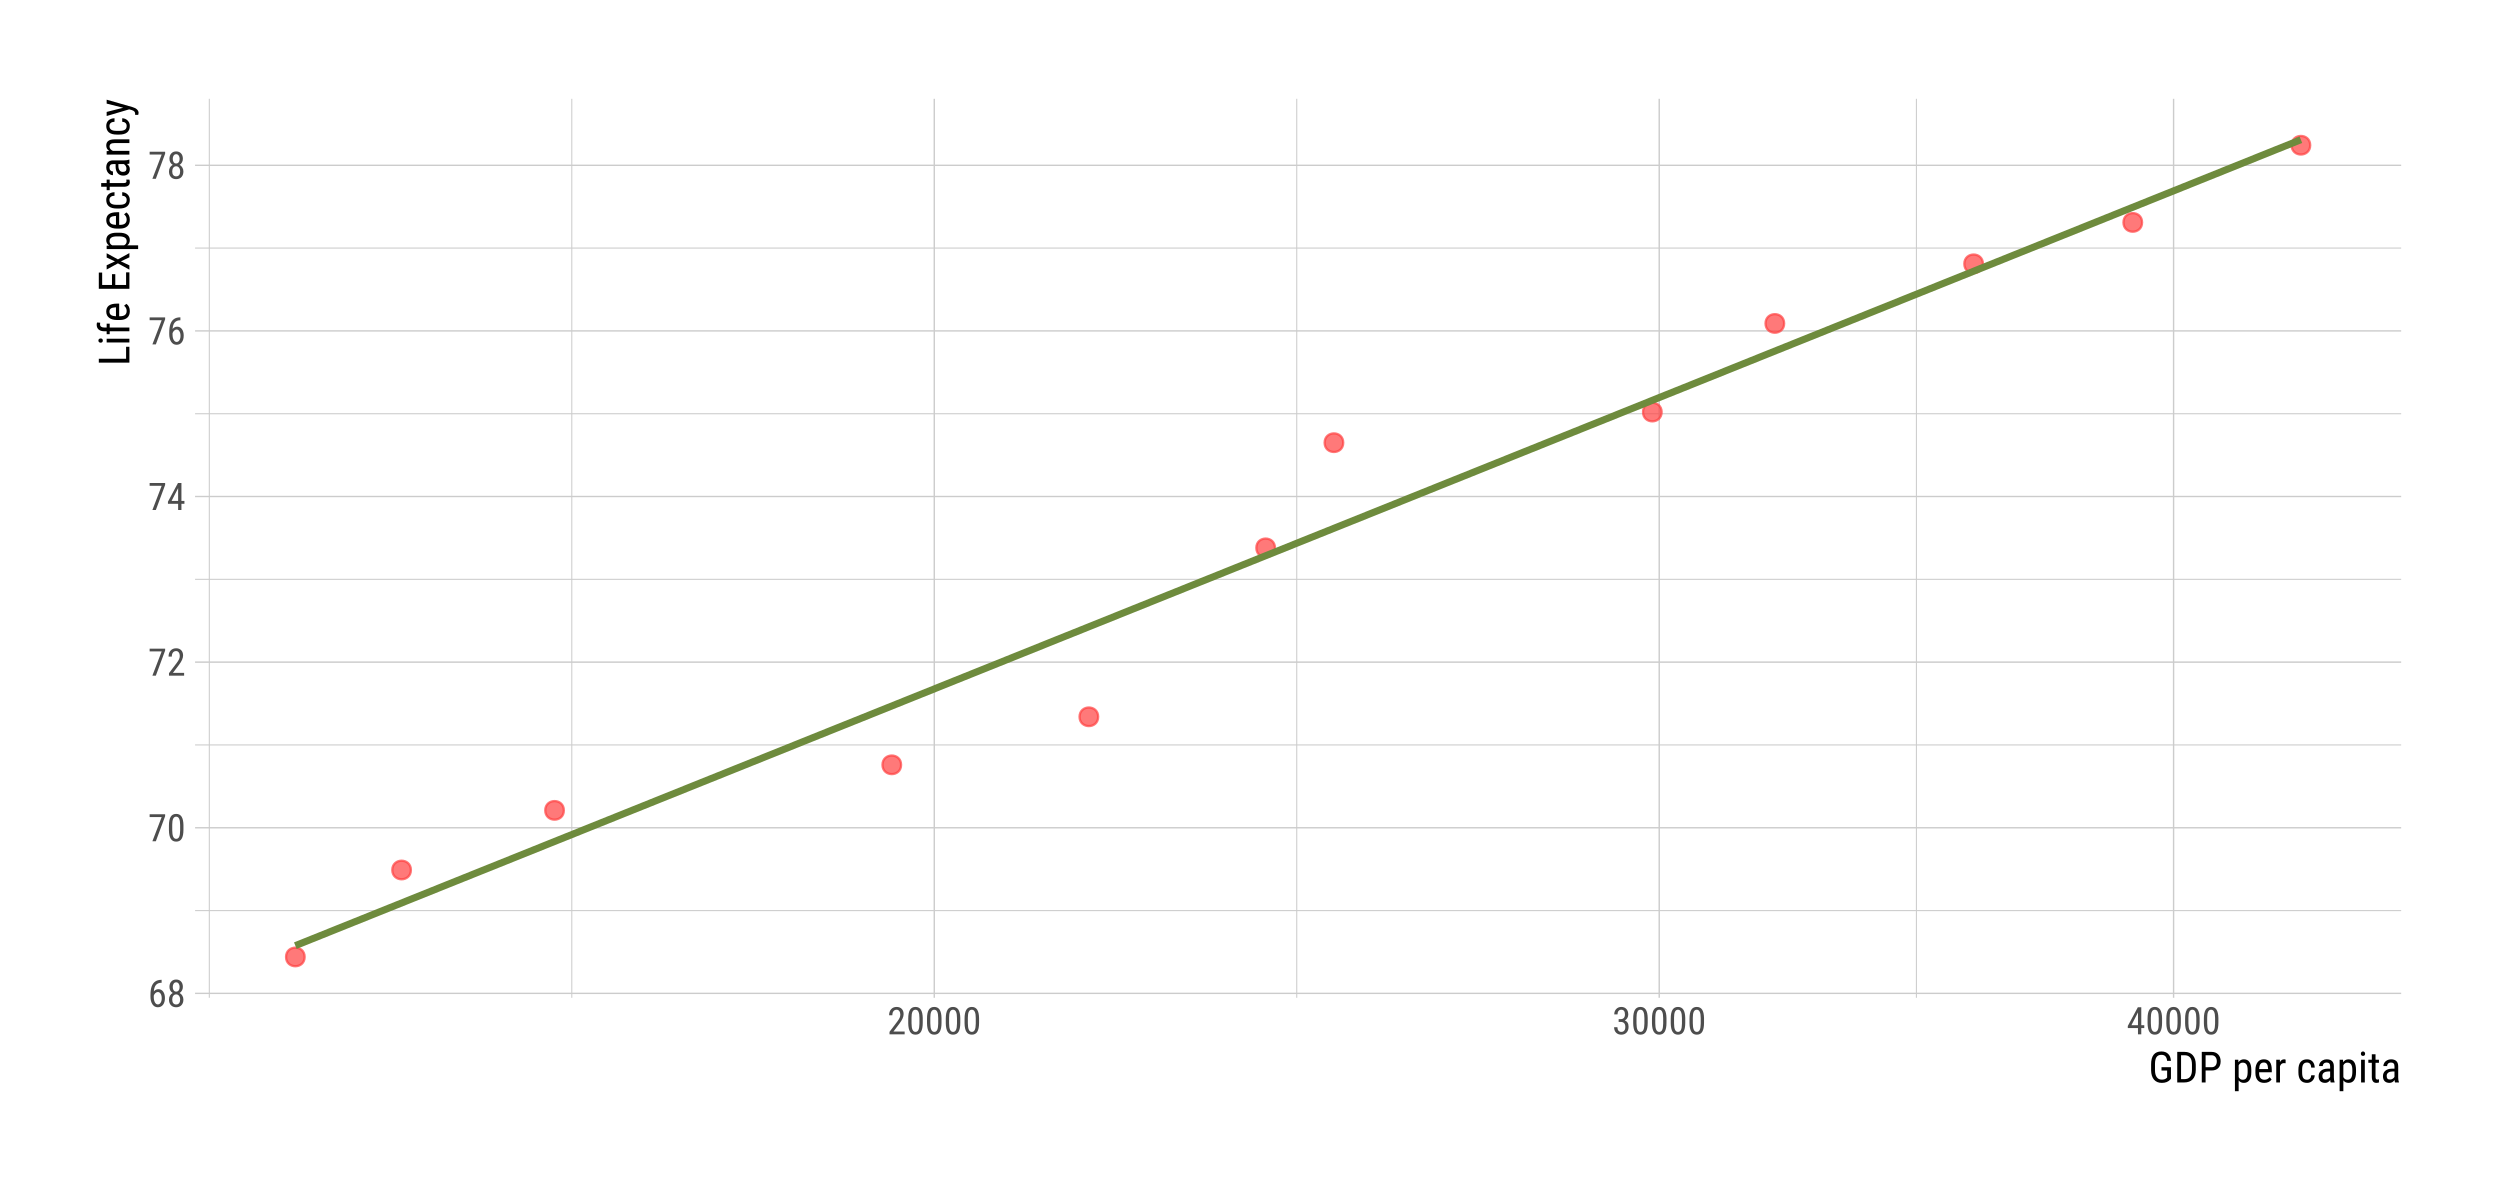 <?xml version="1.0" encoding="UTF-8"?>
<svg xmlns="http://www.w3.org/2000/svg" xmlns:xlink="http://www.w3.org/1999/xlink" width="756pt" height="360pt" viewBox="0 0 756 360" version="1.1">
<defs>
<g>
<symbol overflow="visible" id="glyph0-0">
<path style="stroke:none;" d="M 3.922 0 L 0.578 0 L 0.578 -8.172 L 3.922 -8.172 Z M 3.672 -0.484 L 3.672 -7.688 L 2.375 -4.094 Z M 0.844 -7.641 L 0.844 -0.531 L 2.109 -4.094 Z M 1.031 -0.297 L 3.453 -0.297 L 2.234 -3.703 Z M 2.234 -4.469 L 3.453 -7.875 L 1.031 -7.875 Z M 2.234 -4.469 "/>
</symbol>
<symbol overflow="visible" id="glyph0-1">
<path style="stroke:none;" d="M 4.109 -8.188 L 4.109 -7.297 L 3.953 -7.297 C 3.285 -7.285 2.766 -7.062 2.391 -6.625 C 2.023 -6.195 1.812 -5.547 1.75 -4.672 C 2.113 -5.129 2.578 -5.359 3.141 -5.359 C 3.742 -5.359 4.223 -5.109 4.578 -4.609 C 4.93 -4.117 5.109 -3.473 5.109 -2.672 C 5.109 -1.805 4.91 -1.125 4.516 -0.625 C 4.129 -0.133 3.609 0.109 2.953 0.109 C 2.285 0.109 1.75 -0.18 1.344 -0.766 C 0.938 -1.359 0.734 -2.141 0.734 -3.109 L 0.734 -3.516 C 0.734 -4.629 0.852 -5.52 1.094 -6.188 C 1.344 -6.852 1.703 -7.348 2.172 -7.672 C 2.648 -8.004 3.242 -8.176 3.953 -8.188 Z M 2.969 -4.5 C 2.707 -4.5 2.461 -4.395 2.234 -4.188 C 2.004 -3.977 1.836 -3.719 1.734 -3.406 L 1.734 -3 C 1.734 -2.332 1.848 -1.789 2.078 -1.375 C 2.316 -0.957 2.609 -0.75 2.953 -0.75 C 3.316 -0.75 3.602 -0.922 3.812 -1.266 C 4.031 -1.609 4.141 -2.055 4.141 -2.609 C 4.141 -3.172 4.031 -3.625 3.812 -3.969 C 3.602 -4.32 3.32 -4.5 2.969 -4.5 Z M 2.969 -4.5 "/>
</symbol>
<symbol overflow="visible" id="glyph0-2">
<path style="stroke:none;" d="M 4.859 -6.047 C 4.859 -5.641 4.766 -5.273 4.578 -4.953 C 4.398 -4.629 4.16 -4.379 3.859 -4.203 C 4.223 -4.016 4.504 -3.742 4.703 -3.391 C 4.91 -3.047 5.016 -2.648 5.016 -2.203 C 5.016 -1.504 4.816 -0.941 4.422 -0.516 C 4.023 -0.098 3.492 0.109 2.828 0.109 C 2.172 0.109 1.645 -0.098 1.25 -0.516 C 0.852 -0.941 0.656 -1.504 0.656 -2.203 C 0.656 -2.648 0.754 -3.051 0.953 -3.406 C 1.16 -3.758 1.441 -4.031 1.797 -4.219 C 1.484 -4.395 1.238 -4.641 1.062 -4.953 C 0.883 -5.273 0.797 -5.641 0.797 -6.047 C 0.797 -6.734 0.984 -7.273 1.359 -7.672 C 1.734 -8.078 2.223 -8.281 2.828 -8.281 C 3.441 -8.281 3.93 -8.082 4.297 -7.688 C 4.672 -7.289 4.859 -6.742 4.859 -6.047 Z M 4.031 -2.234 C 4.031 -2.703 3.914 -3.078 3.688 -3.359 C 3.469 -3.641 3.18 -3.781 2.828 -3.781 C 2.461 -3.781 2.172 -3.633 1.953 -3.344 C 1.742 -3.062 1.641 -2.691 1.641 -2.234 C 1.641 -1.754 1.742 -1.383 1.953 -1.125 C 2.16 -0.863 2.453 -0.734 2.828 -0.734 C 3.211 -0.734 3.508 -0.863 3.719 -1.125 C 3.926 -1.383 4.031 -1.754 4.031 -2.234 Z M 3.875 -6.031 C 3.875 -6.445 3.773 -6.785 3.578 -7.047 C 3.391 -7.305 3.141 -7.438 2.828 -7.438 C 2.516 -7.438 2.266 -7.305 2.078 -7.047 C 1.891 -6.785 1.797 -6.445 1.797 -6.031 C 1.797 -5.602 1.891 -5.258 2.078 -5 C 2.273 -4.75 2.523 -4.625 2.828 -4.625 C 3.148 -4.625 3.406 -4.75 3.594 -5 C 3.781 -5.258 3.875 -5.602 3.875 -6.031 Z M 3.875 -6.031 "/>
</symbol>
<symbol overflow="visible" id="glyph0-3">
<path style="stroke:none;" d="M 5.172 -7.594 L 2.359 0 L 1.312 0 L 4.125 -7.328 L 0.484 -7.328 L 0.484 -8.172 L 5.172 -8.172 Z M 5.172 -7.594 "/>
</symbol>
<symbol overflow="visible" id="glyph0-4">
<path style="stroke:none;" d="M 5.031 -3.484 C 5.031 -2.273 4.852 -1.375 4.5 -0.781 C 4.145 -0.188 3.594 0.109 2.844 0.109 C 2.113 0.109 1.566 -0.176 1.203 -0.75 C 0.848 -1.32 0.66 -2.18 0.641 -3.328 L 0.641 -4.734 C 0.641 -5.93 0.816 -6.82 1.172 -7.406 C 1.523 -7.988 2.078 -8.281 2.828 -8.281 C 3.566 -8.281 4.113 -8 4.469 -7.438 C 4.82 -6.883 5.008 -6.047 5.031 -4.922 Z M 4.031 -4.906 C 4.031 -5.77 3.93 -6.406 3.734 -6.812 C 3.547 -7.227 3.242 -7.438 2.828 -7.438 C 2.422 -7.438 2.117 -7.234 1.922 -6.828 C 1.734 -6.43 1.641 -5.828 1.641 -5.016 L 1.641 -3.328 C 1.641 -2.461 1.738 -1.812 1.938 -1.375 C 2.133 -0.945 2.438 -0.734 2.844 -0.734 C 3.25 -0.734 3.547 -0.938 3.734 -1.344 C 3.922 -1.75 4.02 -2.375 4.031 -3.219 Z M 4.031 -4.906 "/>
</symbol>
<symbol overflow="visible" id="glyph0-5">
<path style="stroke:none;" d="M 5.234 0 L 0.656 0 L 0.656 -0.75 L 2.984 -3.828 C 3.336 -4.305 3.582 -4.695 3.719 -5 C 3.852 -5.312 3.922 -5.633 3.922 -5.969 C 3.922 -6.406 3.816 -6.758 3.609 -7.031 C 3.41 -7.301 3.148 -7.438 2.828 -7.438 C 2.41 -7.438 2.086 -7.289 1.859 -7 C 1.629 -6.719 1.516 -6.305 1.516 -5.766 L 0.531 -5.766 C 0.531 -6.516 0.734 -7.117 1.141 -7.578 C 1.555 -8.047 2.117 -8.281 2.828 -8.281 C 3.473 -8.281 3.984 -8.082 4.359 -7.688 C 4.734 -7.289 4.922 -6.758 4.922 -6.094 C 4.922 -5.289 4.5 -4.336 3.656 -3.234 L 1.844 -0.844 L 5.234 -0.844 Z M 5.234 0 "/>
</symbol>
<symbol overflow="visible" id="glyph0-6">
<path style="stroke:none;" d="M 4.422 -2.75 L 5.328 -2.75 L 5.328 -1.891 L 4.422 -1.891 L 4.422 0 L 3.422 0 L 3.422 -1.891 L 0.344 -1.891 L 0.344 -2.516 L 3.375 -8.172 L 4.422 -8.172 Z M 1.438 -2.75 L 3.422 -2.75 L 3.422 -6.625 Z M 1.438 -2.75 "/>
</symbol>
<symbol overflow="visible" id="glyph0-7">
<path style="stroke:none;" d="M 1.922 -4.594 L 2.562 -4.594 C 2.969 -4.594 3.281 -4.719 3.5 -4.969 C 3.719 -5.219 3.828 -5.562 3.828 -6 C 3.828 -6.957 3.457 -7.438 2.719 -7.438 C 2.363 -7.438 2.082 -7.305 1.875 -7.047 C 1.676 -6.785 1.578 -6.445 1.578 -6.031 L 0.594 -6.031 C 0.594 -6.688 0.789 -7.223 1.188 -7.641 C 1.594 -8.066 2.102 -8.281 2.719 -8.281 C 3.363 -8.281 3.875 -8.078 4.25 -7.672 C 4.633 -7.273 4.828 -6.707 4.828 -5.969 C 4.828 -5.594 4.727 -5.238 4.531 -4.906 C 4.332 -4.582 4.078 -4.344 3.766 -4.188 C 4.535 -3.906 4.922 -3.27 4.922 -2.281 C 4.922 -1.551 4.719 -0.969 4.312 -0.531 C 3.906 -0.102 3.375 0.109 2.719 0.109 C 2.07 0.109 1.547 -0.094 1.141 -0.5 C 0.742 -0.914 0.547 -1.469 0.547 -2.156 L 1.547 -2.156 C 1.547 -1.719 1.648 -1.367 1.859 -1.109 C 2.066 -0.859 2.352 -0.734 2.719 -0.734 C 3.094 -0.734 3.391 -0.859 3.609 -1.109 C 3.828 -1.359 3.938 -1.738 3.938 -2.25 C 3.938 -3.25 3.461 -3.75 2.516 -3.75 L 1.922 -3.75 Z M 1.922 -4.594 "/>
</symbol>
<symbol overflow="visible" id="glyph1-0">
<path style="stroke:none;" d="M 4.438 0 L 0.656 0 L 0.656 -9.25 L 4.438 -9.25 Z M 4.141 -0.547 L 4.141 -8.703 L 2.688 -4.625 Z M 0.953 -8.641 L 0.953 -0.594 L 2.375 -4.625 Z M 1.156 -0.344 L 3.906 -0.344 L 2.531 -4.188 Z M 2.531 -5.047 L 3.906 -8.906 L 1.156 -8.906 Z M 2.531 -5.047 "/>
</symbol>
<symbol overflow="visible" id="glyph1-1">
<path style="stroke:none;" d="M 6.781 -1.156 L 6.578 -0.891 C 5.992 -0.211 5.141 0.125 4.016 0.125 C 3.016 0.125 2.227 -0.203 1.656 -0.859 C 1.094 -1.523 0.801 -2.461 0.781 -3.672 L 0.781 -5.484 C 0.781 -6.785 1.039 -7.758 1.562 -8.406 C 2.082 -9.051 2.859 -9.375 3.891 -9.375 C 4.773 -9.375 5.461 -9.125 5.953 -8.625 C 6.453 -8.133 6.727 -7.438 6.781 -6.531 L 5.625 -6.531 C 5.57 -7.102 5.41 -7.551 5.141 -7.875 C 4.867 -8.195 4.453 -8.359 3.891 -8.359 C 3.234 -8.359 2.75 -8.141 2.438 -7.703 C 2.125 -7.273 1.961 -6.586 1.953 -5.641 L 1.953 -3.75 C 1.953 -2.82 2.129 -2.109 2.484 -1.609 C 2.836 -1.109 3.348 -0.859 4.016 -0.859 C 4.641 -0.859 5.117 -1.016 5.453 -1.328 L 5.625 -1.484 L 5.625 -3.609 L 3.922 -3.609 L 3.922 -4.609 L 6.781 -4.609 Z M 6.781 -1.156 "/>
</symbol>
<symbol overflow="visible" id="glyph1-2">
<path style="stroke:none;" d="M 1 0 L 1 -9.25 L 3.203 -9.25 C 4.273 -9.25 5.109 -8.91 5.703 -8.234 C 6.305 -7.555 6.609 -6.609 6.609 -5.391 L 6.609 -3.828 C 6.609 -2.609 6.305 -1.664 5.703 -1 C 5.098 -0.332 4.219 0 3.062 0 Z M 2.156 -8.234 L 2.156 -1 L 3.094 -1 C 3.906 -1 4.5 -1.234 4.875 -1.703 C 5.258 -2.172 5.453 -2.863 5.453 -3.781 L 5.453 -5.422 C 5.453 -6.391 5.266 -7.098 4.891 -7.547 C 4.516 -8.004 3.953 -8.234 3.203 -8.234 Z M 2.156 -8.234 "/>
</symbol>
<symbol overflow="visible" id="glyph1-3">
<path style="stroke:none;" d="M 2.156 -3.625 L 2.156 0 L 1 0 L 1 -9.25 L 3.938 -9.25 C 4.801 -9.25 5.477 -8.988 5.969 -8.469 C 6.457 -7.957 6.703 -7.273 6.703 -6.422 C 6.703 -5.523 6.469 -4.836 6 -4.359 C 5.531 -3.879 4.875 -3.633 4.031 -3.625 Z M 2.156 -4.609 L 3.938 -4.609 C 4.457 -4.609 4.852 -4.766 5.125 -5.078 C 5.406 -5.391 5.547 -5.832 5.547 -6.406 C 5.547 -6.957 5.398 -7.398 5.109 -7.734 C 4.828 -8.066 4.441 -8.234 3.953 -8.234 L 2.156 -8.234 Z M 2.156 -4.609 "/>
</symbol>
<symbol overflow="visible" id="glyph1-4">
<path style="stroke:none;" d=""/>
</symbol>
<symbol overflow="visible" id="glyph1-5">
<path style="stroke:none;" d="M 5.797 -3.109 C 5.797 -2.016 5.598 -1.203 5.203 -0.672 C 4.816 -0.141 4.27 0.125 3.562 0.125 C 2.863 0.125 2.332 -0.133 1.969 -0.656 L 1.969 2.641 L 0.844 2.641 L 0.844 -6.875 L 1.859 -6.875 L 1.922 -6.109 C 2.297 -6.703 2.832 -7 3.531 -7 C 4.289 -7 4.852 -6.734 5.219 -6.203 C 5.594 -5.68 5.785 -4.898 5.797 -3.859 Z M 4.688 -3.75 C 4.688 -4.52 4.566 -5.086 4.328 -5.453 C 4.086 -5.816 3.707 -6 3.188 -6 C 2.645 -6 2.238 -5.727 1.969 -5.188 L 1.969 -1.625 C 2.238 -1.094 2.648 -0.828 3.203 -0.828 C 3.711 -0.828 4.082 -1.008 4.312 -1.375 C 4.551 -1.75 4.676 -2.312 4.688 -3.062 Z M 4.688 -3.75 "/>
</symbol>
<symbol overflow="visible" id="glyph1-6">
<path style="stroke:none;" d="M 3.297 0.125 C 2.441 0.125 1.785 -0.129 1.328 -0.641 C 0.867 -1.148 0.633 -1.895 0.625 -2.875 L 0.625 -3.719 C 0.625 -4.738 0.848 -5.539 1.297 -6.125 C 1.742 -6.707 2.367 -7 3.172 -7 C 3.973 -7 4.57 -6.738 4.969 -6.219 C 5.363 -5.707 5.566 -4.91 5.578 -3.828 L 5.578 -3.094 L 1.75 -3.094 L 1.75 -2.938 C 1.75 -2.195 1.883 -1.66 2.156 -1.328 C 2.438 -0.992 2.836 -0.828 3.359 -0.828 C 3.691 -0.828 3.984 -0.891 4.234 -1.016 C 4.484 -1.141 4.719 -1.336 4.938 -1.609 L 5.516 -0.906 C 5.035 -0.219 4.297 0.125 3.297 0.125 Z M 3.172 -6.031 C 2.703 -6.031 2.352 -5.867 2.125 -5.547 C 1.906 -5.234 1.781 -4.738 1.75 -4.062 L 4.453 -4.062 L 4.453 -4.219 C 4.422 -4.863 4.301 -5.328 4.094 -5.609 C 3.895 -5.891 3.586 -6.031 3.172 -6.031 Z M 3.172 -6.031 "/>
</symbol>
<symbol overflow="visible" id="glyph1-7">
<path style="stroke:none;" d="M 3.672 -5.812 C 3.516 -5.844 3.348 -5.859 3.172 -5.859 C 2.586 -5.859 2.188 -5.539 1.969 -4.906 L 1.969 0 L 0.844 0 L 0.844 -6.875 L 1.938 -6.875 L 1.953 -6.172 C 2.254 -6.723 2.676 -7 3.219 -7 C 3.395 -7 3.547 -6.969 3.672 -6.906 Z M 3.672 -5.812 "/>
</symbol>
<symbol overflow="visible" id="glyph1-8">
<path style="stroke:none;" d="M 3.219 -0.828 C 3.594 -0.828 3.891 -0.941 4.109 -1.172 C 4.336 -1.41 4.461 -1.742 4.484 -2.172 L 5.547 -2.172 C 5.523 -1.504 5.289 -0.953 4.844 -0.516 C 4.406 -0.086 3.863 0.125 3.219 0.125 C 2.375 0.125 1.727 -0.141 1.281 -0.672 C 0.832 -1.211 0.609 -2.008 0.609 -3.062 L 0.609 -3.828 C 0.609 -4.859 0.828 -5.645 1.266 -6.188 C 1.711 -6.727 2.363 -7 3.219 -7 C 3.914 -7 4.473 -6.773 4.891 -6.328 C 5.305 -5.879 5.523 -5.27 5.547 -4.5 L 4.484 -4.5 C 4.461 -5.008 4.344 -5.391 4.125 -5.641 C 3.906 -5.898 3.602 -6.031 3.219 -6.031 C 2.719 -6.031 2.348 -5.863 2.109 -5.531 C 1.867 -5.207 1.742 -4.672 1.734 -3.922 L 1.734 -3.047 C 1.734 -2.234 1.852 -1.66 2.094 -1.328 C 2.332 -0.992 2.707 -0.828 3.219 -0.828 Z M 3.219 -0.828 "/>
</symbol>
<symbol overflow="visible" id="glyph1-9">
<path style="stroke:none;" d="M 4.375 0 C 4.301 -0.145 4.254 -0.395 4.234 -0.75 C 3.828 -0.164 3.316 0.125 2.703 0.125 C 2.078 0.125 1.586 -0.047 1.234 -0.391 C 0.891 -0.742 0.719 -1.238 0.719 -1.875 C 0.719 -2.57 0.953 -3.125 1.422 -3.531 C 1.898 -3.945 2.555 -4.16 3.391 -4.172 L 4.203 -4.172 L 4.203 -4.891 C 4.203 -5.305 4.109 -5.598 3.922 -5.766 C 3.742 -5.941 3.473 -6.031 3.109 -6.031 C 2.766 -6.031 2.488 -5.926 2.281 -5.719 C 2.07 -5.52 1.969 -5.27 1.969 -4.969 L 0.844 -4.969 C 0.844 -5.312 0.941 -5.645 1.141 -5.969 C 1.348 -6.289 1.629 -6.539 1.984 -6.719 C 2.336 -6.906 2.727 -7 3.156 -7 C 3.863 -7 4.398 -6.82 4.766 -6.469 C 5.129 -6.125 5.316 -5.613 5.328 -4.938 L 5.328 -1.484 C 5.328 -0.953 5.398 -0.492 5.547 -0.109 L 5.547 0 Z M 2.875 -0.891 C 3.145 -0.891 3.406 -0.969 3.656 -1.125 C 3.906 -1.281 4.086 -1.469 4.203 -1.688 L 4.203 -3.328 L 3.578 -3.328 C 3.047 -3.316 2.625 -3.195 2.312 -2.969 C 2 -2.738 1.844 -2.414 1.844 -2 C 1.844 -1.613 1.922 -1.332 2.078 -1.156 C 2.234 -0.977 2.5 -0.891 2.875 -0.891 Z M 2.875 -0.891 "/>
</symbol>
<symbol overflow="visible" id="glyph1-10">
<path style="stroke:none;" d="M 2.047 0 L 0.922 0 L 0.922 -6.875 L 2.047 -6.875 Z M 2.141 -8.688 C 2.141 -8.5 2.086 -8.344 1.984 -8.219 C 1.879 -8.094 1.719 -8.031 1.5 -8.031 C 1.289 -8.031 1.129 -8.094 1.016 -8.219 C 0.91 -8.344 0.859 -8.5 0.859 -8.688 C 0.859 -8.875 0.91 -9.035 1.016 -9.172 C 1.129 -9.305 1.289 -9.375 1.5 -9.375 C 1.707 -9.375 1.863 -9.305 1.969 -9.172 C 2.082 -9.035 2.141 -8.875 2.141 -8.688 Z M 2.141 -8.688 "/>
</symbol>
<symbol overflow="visible" id="glyph1-11">
<path style="stroke:none;" d="M 2.312 -8.531 L 2.312 -6.875 L 3.344 -6.875 L 3.344 -5.953 L 2.312 -5.953 L 2.312 -1.703 C 2.312 -1.43 2.352 -1.223 2.438 -1.078 C 2.531 -0.941 2.688 -0.875 2.906 -0.875 C 3.051 -0.875 3.203 -0.898 3.359 -0.953 L 3.344 0 C 3.082 0.082 2.82 0.125 2.562 0.125 C 2.113 0.125 1.77 -0.031 1.531 -0.344 C 1.301 -0.664 1.188 -1.113 1.188 -1.688 L 1.188 -5.953 L 0.141 -5.953 L 0.141 -6.875 L 1.188 -6.875 L 1.188 -8.531 Z M 2.312 -8.531 "/>
</symbol>
<symbol overflow="visible" id="glyph2-0">
<path style="stroke:none;" d="M 0 -4.438 L 0 -0.656 L -9.25 -0.656 L -9.25 -4.438 Z M -0.547 -4.141 L -8.703 -4.141 L -4.625 -2.688 Z M -8.641 -0.953 L -0.594 -0.953 L -4.625 -2.375 Z M -0.344 -1.156 L -0.344 -3.906 L -4.188 -2.531 Z M -5.047 -2.531 L -8.906 -3.906 L -8.906 -1.156 Z M -5.047 -2.531 "/>
</symbol>
<symbol overflow="visible" id="glyph2-1">
<path style="stroke:none;" d="M -1 -2.172 L -1 -5.797 L 0 -5.797 L 0 -1 L -9.25 -1 L -9.25 -2.172 Z M -1 -2.172 "/>
</symbol>
<symbol overflow="visible" id="glyph2-2">
<path style="stroke:none;" d="M 0 -2.047 L 0 -0.922 L -6.875 -0.922 L -6.875 -2.047 Z M -8.688 -2.141 C -8.5 -2.141 -8.344 -2.086 -8.219 -1.984 C -8.094 -1.879 -8.031 -1.719 -8.031 -1.5 C -8.031 -1.289 -8.094 -1.129 -8.219 -1.016 C -8.344 -0.91 -8.5 -0.859 -8.688 -0.859 C -8.875 -0.859 -9.035 -0.91 -9.172 -1.016 C -9.305 -1.129 -9.375 -1.289 -9.375 -1.5 C -9.375 -1.707 -9.305 -1.863 -9.172 -1.969 C -9.035 -2.082 -8.875 -2.141 -8.688 -2.141 Z M -8.688 -2.141 "/>
</symbol>
<symbol overflow="visible" id="glyph2-3">
<path style="stroke:none;" d="M 0 -1.328 L -5.953 -1.328 L -5.953 -0.438 L -6.875 -0.438 L -6.875 -1.328 L -7.656 -1.328 C -8.352 -1.348 -8.898 -1.523 -9.297 -1.859 C -9.691 -2.203 -9.891 -2.688 -9.891 -3.312 C -9.891 -3.531 -9.852 -3.754 -9.781 -3.984 L -8.828 -3.922 C -8.859 -3.766 -8.875 -3.598 -8.875 -3.422 C -8.875 -2.773 -8.422 -2.453 -7.516 -2.453 L -6.875 -2.453 L -6.875 -3.625 L -5.953 -3.625 L -5.953 -2.453 L 0 -2.453 Z M 0 -1.328 "/>
</symbol>
<symbol overflow="visible" id="glyph2-4">
<path style="stroke:none;" d="M 0.125 -3.297 C 0.125 -2.441 -0.129 -1.785 -0.641 -1.328 C -1.148 -0.867 -1.895 -0.633 -2.875 -0.625 L -3.719 -0.625 C -4.738 -0.625 -5.539 -0.848 -6.125 -1.297 C -6.707 -1.742 -7 -2.367 -7 -3.172 C -7 -3.973 -6.738 -4.57 -6.219 -4.969 C -5.707 -5.363 -4.91 -5.566 -3.828 -5.578 L -3.094 -5.578 L -3.094 -1.75 L -2.938 -1.75 C -2.195 -1.75 -1.66 -1.883 -1.328 -2.156 C -0.992 -2.438 -0.828 -2.836 -0.828 -3.359 C -0.828 -3.691 -0.891 -3.984 -1.016 -4.234 C -1.141 -4.484 -1.336 -4.719 -1.609 -4.938 L -0.906 -5.516 C -0.219 -5.035 0.125 -4.297 0.125 -3.297 Z M -6.031 -3.172 C -6.031 -2.703 -5.867 -2.352 -5.547 -2.125 C -5.234 -1.906 -4.738 -1.781 -4.062 -1.75 L -4.062 -4.453 L -4.219 -4.453 C -4.863 -4.422 -5.328 -4.301 -5.609 -4.094 C -5.891 -3.895 -6.031 -3.586 -6.031 -3.172 Z M -6.031 -3.172 "/>
</symbol>
<symbol overflow="visible" id="glyph2-5">
<path style="stroke:none;" d=""/>
</symbol>
<symbol overflow="visible" id="glyph2-6">
<path style="stroke:none;" d="M -4.266 -5.422 L -4.266 -2.156 L -1 -2.156 L -1 -5.969 L 0 -5.969 L 0 -1 L -9.25 -1 L -9.25 -5.906 L -8.234 -5.906 L -8.234 -2.156 L -5.266 -2.156 L -5.266 -5.422 Z M -4.266 -5.422 "/>
</symbol>
<symbol overflow="visible" id="glyph2-7">
<path style="stroke:none;" d="M -4.359 -2.828 L -6.875 -4 L -6.875 -5.297 L -3.469 -3.438 L 0 -5.344 L 0 -4.062 L -2.578 -2.844 L 0 -1.625 L 0 -0.328 L -3.469 -2.234 L -6.875 -0.375 L -6.875 -1.672 Z M -4.359 -2.828 "/>
</symbol>
<symbol overflow="visible" id="glyph2-8">
<path style="stroke:none;" d="M -3.109 -5.797 C -2.016 -5.797 -1.203 -5.598 -0.672 -5.203 C -0.141 -4.816 0.125 -4.27 0.125 -3.562 C 0.125 -2.863 -0.133 -2.332 -0.656 -1.969 L 2.641 -1.969 L 2.641 -0.844 L -6.875 -0.844 L -6.875 -1.859 L -6.109 -1.922 C -6.703 -2.297 -7 -2.832 -7 -3.531 C -7 -4.289 -6.734 -4.852 -6.203 -5.219 C -5.68 -5.594 -4.898 -5.785 -3.859 -5.797 Z M -3.75 -4.688 C -4.52 -4.688 -5.086 -4.566 -5.453 -4.328 C -5.816 -4.086 -6 -3.707 -6 -3.188 C -6 -2.645 -5.727 -2.238 -5.188 -1.969 L -1.625 -1.969 C -1.094 -2.238 -0.828 -2.648 -0.828 -3.203 C -0.828 -3.711 -1.008 -4.082 -1.375 -4.312 C -1.75 -4.551 -2.312 -4.676 -3.062 -4.688 Z M -3.75 -4.688 "/>
</symbol>
<symbol overflow="visible" id="glyph2-9">
<path style="stroke:none;" d="M -0.828 -3.219 C -0.828 -3.594 -0.941 -3.891 -1.172 -4.109 C -1.41 -4.336 -1.742 -4.461 -2.172 -4.484 L -2.172 -5.547 C -1.504 -5.523 -0.953 -5.289 -0.516 -4.844 C -0.086 -4.406 0.125 -3.863 0.125 -3.219 C 0.125 -2.375 -0.141 -1.727 -0.672 -1.281 C -1.211 -0.832 -2.008 -0.609 -3.062 -0.609 L -3.828 -0.609 C -4.859 -0.609 -5.645 -0.828 -6.188 -1.266 C -6.727 -1.711 -7 -2.363 -7 -3.219 C -7 -3.914 -6.773 -4.473 -6.328 -4.891 C -5.879 -5.305 -5.27 -5.523 -4.5 -5.547 L -4.5 -4.484 C -5.008 -4.461 -5.391 -4.344 -5.641 -4.125 C -5.898 -3.906 -6.031 -3.602 -6.031 -3.219 C -6.031 -2.719 -5.863 -2.348 -5.531 -2.109 C -5.207 -1.867 -4.672 -1.742 -3.922 -1.734 L -3.047 -1.734 C -2.234 -1.734 -1.66 -1.852 -1.328 -2.094 C -0.992 -2.332 -0.828 -2.707 -0.828 -3.219 Z M -0.828 -3.219 "/>
</symbol>
<symbol overflow="visible" id="glyph2-10">
<path style="stroke:none;" d="M -8.531 -2.312 L -6.875 -2.312 L -6.875 -3.344 L -5.953 -3.344 L -5.953 -2.312 L -1.703 -2.312 C -1.43 -2.312 -1.223 -2.352 -1.078 -2.438 C -0.941 -2.531 -0.875 -2.688 -0.875 -2.906 C -0.875 -3.051 -0.898 -3.203 -0.953 -3.359 L 0 -3.344 C 0.082 -3.082 0.125 -2.82 0.125 -2.562 C 0.125 -2.113 -0.031 -1.77 -0.344 -1.531 C -0.664 -1.301 -1.113 -1.188 -1.688 -1.188 L -5.953 -1.188 L -5.953 -0.141 L -6.875 -0.141 L -6.875 -1.188 L -8.531 -1.188 Z M -8.531 -2.312 "/>
</symbol>
<symbol overflow="visible" id="glyph2-11">
<path style="stroke:none;" d="M 0 -4.375 C -0.145 -4.301 -0.395 -4.254 -0.75 -4.234 C -0.164 -3.828 0.125 -3.316 0.125 -2.703 C 0.125 -2.078 -0.047 -1.586 -0.391 -1.234 C -0.742 -0.891 -1.238 -0.719 -1.875 -0.719 C -2.57 -0.719 -3.125 -0.953 -3.531 -1.422 C -3.945 -1.898 -4.16 -2.555 -4.172 -3.391 L -4.172 -4.203 L -4.891 -4.203 C -5.305 -4.203 -5.598 -4.109 -5.766 -3.922 C -5.941 -3.742 -6.031 -3.473 -6.031 -3.109 C -6.031 -2.766 -5.926 -2.488 -5.719 -2.281 C -5.52 -2.07 -5.27 -1.969 -4.969 -1.969 L -4.969 -0.844 C -5.312 -0.844 -5.645 -0.941 -5.969 -1.141 C -6.289 -1.348 -6.539 -1.629 -6.719 -1.984 C -6.906 -2.336 -7 -2.727 -7 -3.156 C -7 -3.863 -6.82 -4.398 -6.469 -4.766 C -6.125 -5.129 -5.613 -5.316 -4.938 -5.328 L -1.484 -5.328 C -0.953 -5.328 -0.492 -5.398 -0.109 -5.547 L 0 -5.547 Z M -0.891 -2.875 C -0.891 -3.145 -0.969 -3.406 -1.125 -3.656 C -1.281 -3.906 -1.469 -4.086 -1.688 -4.203 L -3.328 -4.203 L -3.328 -3.578 C -3.316 -3.047 -3.195 -2.625 -2.969 -2.312 C -2.738 -2 -2.414 -1.844 -2 -1.844 C -1.613 -1.844 -1.332 -1.922 -1.156 -2.078 C -0.977 -2.234 -0.891 -2.5 -0.891 -2.875 Z M -0.891 -2.875 "/>
</symbol>
<symbol overflow="visible" id="glyph2-12">
<path style="stroke:none;" d="M -6.875 -1.891 L -6.125 -1.938 C -6.707 -2.363 -7 -2.914 -7 -3.594 C -7 -4.812 -6.188 -5.43 -4.562 -5.453 L 0 -5.453 L 0 -4.328 L -4.516 -4.328 C -5.047 -4.328 -5.426 -4.238 -5.656 -4.062 C -5.883 -3.883 -6 -3.613 -6 -3.25 C -6 -2.969 -5.906 -2.719 -5.719 -2.5 C -5.531 -2.281 -5.285 -2.102 -4.984 -1.969 L 0 -1.969 L 0 -0.844 L -6.875 -0.844 Z M -6.875 -1.891 "/>
</symbol>
<symbol overflow="visible" id="glyph2-13">
<path style="stroke:none;" d="M -1.859 -2.719 L -6.875 -3.969 L -6.875 -5.156 L 0.969 -2.906 C 1.562 -2.738 2.008 -2.5 2.312 -2.188 C 2.625 -1.883 2.781 -1.535 2.781 -1.141 C 2.781 -0.992 2.742 -0.801 2.672 -0.562 L 1.719 -0.562 L 1.75 -0.812 C 1.75 -1.133 1.672 -1.383 1.516 -1.562 C 1.359 -1.75 1.094 -1.898 0.719 -2.016 L -0.062 -2.234 L -6.875 -0.219 L -6.875 -1.453 Z M -1.859 -2.719 "/>
</symbol>
</g>
<clipPath id="clip1">
  <path d="M 58.988 275 L 726.113 275 L 726.113 276 L 58.988 276 Z M 58.988 275 "/>
</clipPath>
<clipPath id="clip2">
  <path d="M 58.988 225 L 726.113 225 L 726.113 226 L 58.988 226 Z M 58.988 225 "/>
</clipPath>
<clipPath id="clip3">
  <path d="M 58.988 175 L 726.113 175 L 726.113 176 L 58.988 176 Z M 58.988 175 "/>
</clipPath>
<clipPath id="clip4">
  <path d="M 58.988 124 L 726.113 124 L 726.113 126 L 58.988 126 Z M 58.988 124 "/>
</clipPath>
<clipPath id="clip5">
  <path d="M 58.988 74 L 726.113 74 L 726.113 76 L 58.988 76 Z M 58.988 74 "/>
</clipPath>
<clipPath id="clip6">
  <path d="M 63 29.887 L 64 29.887 L 64 301.738 L 63 301.738 Z M 63 29.887 "/>
</clipPath>
<clipPath id="clip7">
  <path d="M 172 29.887 L 174 29.887 L 174 301.738 L 172 301.738 Z M 172 29.887 "/>
</clipPath>
<clipPath id="clip8">
  <path d="M 391 29.887 L 393 29.887 L 393 301.738 L 391 301.738 Z M 391 29.887 "/>
</clipPath>
<clipPath id="clip9">
  <path d="M 579 29.887 L 580 29.887 L 580 301.738 L 579 301.738 Z M 579 29.887 "/>
</clipPath>
<clipPath id="clip10">
  <path d="M 58.988 300 L 726.113 300 L 726.113 301 L 58.988 301 Z M 58.988 300 "/>
</clipPath>
<clipPath id="clip11">
  <path d="M 58.988 250 L 726.113 250 L 726.113 251 L 58.988 251 Z M 58.988 250 "/>
</clipPath>
<clipPath id="clip12">
  <path d="M 58.988 200 L 726.113 200 L 726.113 201 L 58.988 201 Z M 58.988 200 "/>
</clipPath>
<clipPath id="clip13">
  <path d="M 58.988 149 L 726.113 149 L 726.113 151 L 58.988 151 Z M 58.988 149 "/>
</clipPath>
<clipPath id="clip14">
  <path d="M 58.988 99 L 726.113 99 L 726.113 101 L 58.988 101 Z M 58.988 99 "/>
</clipPath>
<clipPath id="clip15">
  <path d="M 58.988 49 L 726.113 49 L 726.113 51 L 58.988 51 Z M 58.988 49 "/>
</clipPath>
<clipPath id="clip16">
  <path d="M 282 29.887 L 283 29.887 L 283 301.738 L 282 301.738 Z M 282 29.887 "/>
</clipPath>
<clipPath id="clip17">
  <path d="M 501 29.887 L 502 29.887 L 502 301.738 L 501 301.738 Z M 501 29.887 "/>
</clipPath>
<clipPath id="clip18">
  <path d="M 657 29.887 L 658 29.887 L 658 301.738 L 657 301.738 Z M 657 29.887 "/>
</clipPath>
</defs>
<g id="surface3174">
<rect x="0" y="0" width="756" height="360" style="fill:rgb(100%,100%,100%);fill-opacity:1;stroke:none;"/>
<g clip-path="url(#clip1)" clip-rule="nonzero">
<path style="fill:none;stroke-width:0.32;stroke-linecap:butt;stroke-linejoin:round;stroke:rgb(80%,80%,80%);stroke-opacity:1;stroke-miterlimit:10;" d="M 58.988 275.359 L 726.113 275.359 "/>
</g>
<g clip-path="url(#clip2)" clip-rule="nonzero">
<path style="fill:none;stroke-width:0.32;stroke-linecap:butt;stroke-linejoin:round;stroke:rgb(80%,80%,80%);stroke-opacity:1;stroke-miterlimit:10;" d="M 58.988 225.273 L 726.113 225.273 "/>
</g>
<g clip-path="url(#clip3)" clip-rule="nonzero">
<path style="fill:none;stroke-width:0.32;stroke-linecap:butt;stroke-linejoin:round;stroke:rgb(80%,80%,80%);stroke-opacity:1;stroke-miterlimit:10;" d="M 58.988 175.191 L 726.113 175.191 "/>
</g>
<g clip-path="url(#clip4)" clip-rule="nonzero">
<path style="fill:none;stroke-width:0.32;stroke-linecap:butt;stroke-linejoin:round;stroke:rgb(80%,80%,80%);stroke-opacity:1;stroke-miterlimit:10;" d="M 58.988 125.105 L 726.113 125.105 "/>
</g>
<g clip-path="url(#clip5)" clip-rule="nonzero">
<path style="fill:none;stroke-width:0.32;stroke-linecap:butt;stroke-linejoin:round;stroke:rgb(80%,80%,80%);stroke-opacity:1;stroke-miterlimit:10;" d="M 58.988 75.023 L 726.113 75.023 "/>
</g>
<g clip-path="url(#clip6)" clip-rule="nonzero">
<path style="fill:none;stroke-width:0.32;stroke-linecap:butt;stroke-linejoin:round;stroke:rgb(80%,80%,80%);stroke-opacity:1;stroke-miterlimit:10;" d="M 63.297 301.738 L 63.297 29.887 "/>
</g>
<g clip-path="url(#clip7)" clip-rule="nonzero">
<path style="fill:none;stroke-width:0.32;stroke-linecap:butt;stroke-linejoin:round;stroke:rgb(80%,80%,80%);stroke-opacity:1;stroke-miterlimit:10;" d="M 172.91 301.738 L 172.91 29.887 "/>
</g>
<g clip-path="url(#clip8)" clip-rule="nonzero">
<path style="fill:none;stroke-width:0.32;stroke-linecap:butt;stroke-linejoin:round;stroke:rgb(80%,80%,80%);stroke-opacity:1;stroke-miterlimit:10;" d="M 392.137 301.738 L 392.137 29.887 "/>
</g>
<g clip-path="url(#clip9)" clip-rule="nonzero">
<path style="fill:none;stroke-width:0.32;stroke-linecap:butt;stroke-linejoin:round;stroke:rgb(80%,80%,80%);stroke-opacity:1;stroke-miterlimit:10;" d="M 579.523 301.738 L 579.523 29.887 "/>
</g>
<g clip-path="url(#clip10)" clip-rule="nonzero">
<path style="fill:none;stroke-width:0.427;stroke-linecap:butt;stroke-linejoin:round;stroke:rgb(80%,80%,80%);stroke-opacity:1;stroke-miterlimit:10;" d="M 58.988 300.398 L 726.113 300.398 "/>
</g>
<g clip-path="url(#clip11)" clip-rule="nonzero">
<path style="fill:none;stroke-width:0.427;stroke-linecap:butt;stroke-linejoin:round;stroke:rgb(80%,80%,80%);stroke-opacity:1;stroke-miterlimit:10;" d="M 58.988 250.316 L 726.113 250.316 "/>
</g>
<g clip-path="url(#clip12)" clip-rule="nonzero">
<path style="fill:none;stroke-width:0.427;stroke-linecap:butt;stroke-linejoin:round;stroke:rgb(80%,80%,80%);stroke-opacity:1;stroke-miterlimit:10;" d="M 58.988 200.23 L 726.113 200.23 "/>
</g>
<g clip-path="url(#clip13)" clip-rule="nonzero">
<path style="fill:none;stroke-width:0.427;stroke-linecap:butt;stroke-linejoin:round;stroke:rgb(80%,80%,80%);stroke-opacity:1;stroke-miterlimit:10;" d="M 58.988 150.148 L 726.113 150.148 "/>
</g>
<g clip-path="url(#clip14)" clip-rule="nonzero">
<path style="fill:none;stroke-width:0.427;stroke-linecap:butt;stroke-linejoin:round;stroke:rgb(80%,80%,80%);stroke-opacity:1;stroke-miterlimit:10;" d="M 58.988 100.062 L 726.113 100.062 "/>
</g>
<g clip-path="url(#clip15)" clip-rule="nonzero">
<path style="fill:none;stroke-width:0.427;stroke-linecap:butt;stroke-linejoin:round;stroke:rgb(80%,80%,80%);stroke-opacity:1;stroke-miterlimit:10;" d="M 58.988 49.98 L 726.113 49.98 "/>
</g>
<g clip-path="url(#clip16)" clip-rule="nonzero">
<path style="fill:none;stroke-width:0.427;stroke-linecap:butt;stroke-linejoin:round;stroke:rgb(80%,80%,80%);stroke-opacity:1;stroke-miterlimit:10;" d="M 282.523 301.738 L 282.523 29.887 "/>
</g>
<g clip-path="url(#clip17)" clip-rule="nonzero">
<path style="fill:none;stroke-width:0.427;stroke-linecap:butt;stroke-linejoin:round;stroke:rgb(80%,80%,80%);stroke-opacity:1;stroke-miterlimit:10;" d="M 501.75 301.738 L 501.75 29.887 "/>
</g>
<g clip-path="url(#clip18)" clip-rule="nonzero">
<path style="fill:none;stroke-width:0.427;stroke-linecap:butt;stroke-linejoin:round;stroke:rgb(80%,80%,80%);stroke-opacity:1;stroke-miterlimit:10;" d="M 657.293 301.738 L 657.293 29.887 "/>
</g>
<path style="fill-rule:nonzero;fill:rgb(100%,25.098%,25.098%);fill-opacity:0.698;stroke-width:0.709;stroke-linecap:round;stroke-linejoin:round;stroke:rgb(100%,25.098%,25.098%);stroke-opacity:0.698;stroke-miterlimit:10;" d="M 92.117 289.383 C 92.117 293.125 86.504 293.125 86.504 289.383 C 86.504 285.637 92.117 285.637 92.117 289.383 "/>
<path style="fill-rule:nonzero;fill:rgb(100%,25.098%,25.098%);fill-opacity:0.698;stroke-width:0.709;stroke-linecap:round;stroke-linejoin:round;stroke:rgb(100%,25.098%,25.098%);stroke-opacity:0.698;stroke-miterlimit:10;" d="M 124.25 263.086 C 124.25 266.832 118.633 266.832 118.633 263.086 C 118.633 259.344 124.25 259.344 124.25 263.086 "/>
<path style="fill-rule:nonzero;fill:rgb(100%,25.098%,25.098%);fill-opacity:0.698;stroke-width:0.709;stroke-linecap:round;stroke-linejoin:round;stroke:rgb(100%,25.098%,25.098%);stroke-opacity:0.698;stroke-miterlimit:10;" d="M 170.504 245.059 C 170.504 248.801 164.887 248.801 164.887 245.059 C 164.887 241.312 170.504 241.312 170.504 245.059 "/>
<path style="fill-rule:nonzero;fill:rgb(100%,25.098%,25.098%);fill-opacity:0.698;stroke-width:0.709;stroke-linecap:round;stroke-linejoin:round;stroke:rgb(100%,25.098%,25.098%);stroke-opacity:0.698;stroke-miterlimit:10;" d="M 272.484 231.285 C 272.484 235.027 266.867 235.027 266.867 231.285 C 266.867 227.539 272.484 227.539 272.484 231.285 "/>
<path style="fill-rule:nonzero;fill:rgb(100%,25.098%,25.098%);fill-opacity:0.698;stroke-width:0.709;stroke-linecap:round;stroke-linejoin:round;stroke:rgb(100%,25.098%,25.098%);stroke-opacity:0.698;stroke-miterlimit:10;" d="M 332.078 216.758 C 332.078 220.504 326.461 220.504 326.461 216.758 C 326.461 213.016 332.078 213.016 332.078 216.758 "/>
<path style="fill-rule:nonzero;fill:rgb(100%,25.098%,25.098%);fill-opacity:0.698;stroke-width:0.709;stroke-linecap:round;stroke-linejoin:round;stroke:rgb(100%,25.098%,25.098%);stroke-opacity:0.698;stroke-miterlimit:10;" d="M 385.543 165.676 C 385.543 169.418 379.926 169.418 379.926 165.676 C 379.926 161.93 385.543 161.93 385.543 165.676 "/>
<path style="fill-rule:nonzero;fill:rgb(100%,25.098%,25.098%);fill-opacity:0.698;stroke-width:0.709;stroke-linecap:round;stroke-linejoin:round;stroke:rgb(100%,25.098%,25.098%);stroke-opacity:0.698;stroke-miterlimit:10;" d="M 406.188 133.871 C 406.188 137.613 400.57 137.613 400.57 133.871 C 400.57 130.125 406.188 130.125 406.188 133.871 "/>
<path style="fill-rule:nonzero;fill:rgb(100%,25.098%,25.098%);fill-opacity:0.698;stroke-width:0.709;stroke-linecap:round;stroke-linejoin:round;stroke:rgb(100%,25.098%,25.098%);stroke-opacity:0.698;stroke-miterlimit:10;" d="M 502.473 124.605 C 502.473 128.352 496.855 128.352 496.855 124.605 C 496.855 120.859 502.473 120.859 502.473 124.605 "/>
<path style="fill-rule:nonzero;fill:rgb(100%,25.098%,25.098%);fill-opacity:0.698;stroke-width:0.709;stroke-linecap:round;stroke-linejoin:round;stroke:rgb(100%,25.098%,25.098%);stroke-opacity:0.698;stroke-miterlimit:10;" d="M 539.52 97.809 C 539.52 101.555 533.902 101.555 533.902 97.809 C 533.902 94.066 539.52 94.066 539.52 97.809 "/>
<path style="fill-rule:nonzero;fill:rgb(100%,25.098%,25.098%);fill-opacity:0.698;stroke-width:0.709;stroke-linecap:round;stroke-linejoin:round;stroke:rgb(100%,25.098%,25.098%);stroke-opacity:0.698;stroke-miterlimit:10;" d="M 599.633 79.781 C 599.633 83.523 594.016 83.523 594.016 79.781 C 594.016 76.035 599.633 76.035 599.633 79.781 "/>
<path style="fill-rule:nonzero;fill:rgb(100%,25.098%,25.098%);fill-opacity:0.698;stroke-width:0.709;stroke-linecap:round;stroke-linejoin:round;stroke:rgb(100%,25.098%,25.098%);stroke-opacity:0.698;stroke-miterlimit:10;" d="M 647.758 67.258 C 647.758 71.004 642.141 71.004 642.141 67.258 C 642.141 63.516 647.758 63.516 647.758 67.258 "/>
<path style="fill-rule:nonzero;fill:rgb(100%,25.098%,25.098%);fill-opacity:0.698;stroke-width:0.709;stroke-linecap:round;stroke-linejoin:round;stroke:rgb(100%,25.098%,25.098%);stroke-opacity:0.698;stroke-miterlimit:10;" d="M 698.598 43.922 C 698.598 47.664 692.98 47.664 692.98 43.922 C 692.98 40.176 698.598 40.176 698.598 43.922 "/>
<path style="fill:none;stroke-width:2.134;stroke-linecap:butt;stroke-linejoin:round;stroke:rgb(43.137%,54.51%,23.922%);stroke-opacity:1;stroke-miterlimit:10;" d="M 89.309 285.969 L 96.988 282.883 L 104.664 279.797 L 112.34 276.715 L 120.02 273.629 L 135.371 267.457 L 143.051 264.371 L 150.727 261.289 L 166.078 255.117 L 173.758 252.031 L 181.434 248.945 L 189.109 245.863 L 196.789 242.777 L 212.141 236.605 L 219.816 233.523 L 227.496 230.438 L 242.848 224.266 L 250.527 221.18 L 258.203 218.098 L 265.879 215.012 L 273.559 211.926 L 288.91 205.754 L 296.586 202.672 L 304.266 199.586 L 319.617 193.414 L 327.297 190.332 L 342.648 184.16 L 350.328 181.074 L 358.004 177.988 L 365.68 174.906 L 373.355 171.82 L 381.035 168.734 L 396.387 162.562 L 404.066 159.48 L 427.094 150.223 L 434.773 147.137 L 442.449 144.055 L 450.125 140.969 L 457.805 137.883 L 465.48 134.797 L 473.156 131.715 L 480.836 128.629 L 503.863 119.371 L 511.543 116.289 L 526.895 110.117 L 534.574 107.031 L 542.25 103.945 L 549.926 100.863 L 557.602 97.777 L 565.281 94.691 L 580.633 88.52 L 588.312 85.438 L 603.664 79.266 L 611.344 76.18 L 619.02 73.098 L 634.371 66.926 L 642.051 63.84 L 649.727 60.754 L 657.402 57.672 L 665.082 54.586 L 688.109 45.328 L 695.789 42.246 "/>
<g style="fill:rgb(30.196%,30.196%,30.196%);fill-opacity:1;">
  <use xlink:href="#glyph0-1" x="44.766" y="304.488"/>
  <use xlink:href="#glyph0-2" x="50.443" y="304.488"/>
</g>
<g style="fill:rgb(30.196%,30.196%,30.196%);fill-opacity:1;">
  <use xlink:href="#glyph0-3" x="44.766" y="254.402"/>
  <use xlink:href="#glyph0-4" x="50.443" y="254.402"/>
</g>
<g style="fill:rgb(30.196%,30.196%,30.196%);fill-opacity:1;">
  <use xlink:href="#glyph0-3" x="44.766" y="204.32"/>
  <use xlink:href="#glyph0-5" x="50.443" y="204.32"/>
</g>
<g style="fill:rgb(30.196%,30.196%,30.196%);fill-opacity:1;">
  <use xlink:href="#glyph0-3" x="44.766" y="154.234"/>
  <use xlink:href="#glyph0-6" x="50.443" y="154.234"/>
</g>
<g style="fill:rgb(30.196%,30.196%,30.196%);fill-opacity:1;">
  <use xlink:href="#glyph0-3" x="44.766" y="104.152"/>
  <use xlink:href="#glyph0-1" x="50.443" y="104.152"/>
</g>
<g style="fill:rgb(30.196%,30.196%,30.196%);fill-opacity:1;">
  <use xlink:href="#glyph0-3" x="44.766" y="54.066"/>
  <use xlink:href="#glyph0-2" x="50.443" y="54.066"/>
</g>
<g style="fill:rgb(30.196%,30.196%,30.196%);fill-opacity:1;">
  <use xlink:href="#glyph0-5" x="268.332" y="312.777"/>
  <use xlink:href="#glyph0-4" x="274.009" y="312.777"/>
  <use xlink:href="#glyph0-4" x="279.686" y="312.777"/>
  <use xlink:href="#glyph0-4" x="285.363" y="312.777"/>
  <use xlink:href="#glyph0-4" x="291.04" y="312.777"/>
</g>
<g style="fill:rgb(30.196%,30.196%,30.196%);fill-opacity:1;">
  <use xlink:href="#glyph0-7" x="487.559" y="312.777"/>
  <use xlink:href="#glyph0-4" x="493.236" y="312.777"/>
  <use xlink:href="#glyph0-4" x="498.913" y="312.777"/>
  <use xlink:href="#glyph0-4" x="504.59" y="312.777"/>
  <use xlink:href="#glyph0-4" x="510.267" y="312.777"/>
</g>
<g style="fill:rgb(30.196%,30.196%,30.196%);fill-opacity:1;">
  <use xlink:href="#glyph0-6" x="643.102" y="312.777"/>
  <use xlink:href="#glyph0-4" x="648.779" y="312.777"/>
  <use xlink:href="#glyph0-4" x="654.456" y="312.777"/>
  <use xlink:href="#glyph0-4" x="660.133" y="312.777"/>
  <use xlink:href="#glyph0-4" x="665.81" y="312.777"/>
</g>
<g style="fill:rgb(0%,0%,0%);fill-opacity:1;">
  <use xlink:href="#glyph1-1" x="649.715" y="327.34"/>
  <use xlink:href="#glyph1-2" x="657.396" y="327.34"/>
  <use xlink:href="#glyph1-3" x="664.816" y="327.34"/>
  <use xlink:href="#glyph1-4" x="672.021" y="327.34"/>
  <use xlink:href="#glyph1-5" x="674.998" y="327.34"/>
  <use xlink:href="#glyph1-6" x="681.409" y="327.34"/>
  <use xlink:href="#glyph1-7" x="687.496" y="327.34"/>
  <use xlink:href="#glyph1-4" x="691.451" y="327.34"/>
  <use xlink:href="#glyph1-8" x="694.428" y="327.34"/>
  <use xlink:href="#glyph1-9" x="700.433" y="327.34"/>
  <use xlink:href="#glyph1-5" x="706.66" y="327.34"/>
  <use xlink:href="#glyph1-10" x="713.071" y="327.34"/>
  <use xlink:href="#glyph1-11" x="716.048" y="327.34"/>
  <use xlink:href="#glyph1-9" x="719.888" y="327.34"/>
</g>
<g style="fill:rgb(0%,0%,0%);fill-opacity:1;">
  <use xlink:href="#glyph2-1" x="39.129" y="110.66"/>
  <use xlink:href="#glyph2-2" x="39.129" y="104.484"/>
  <use xlink:href="#glyph2-3" x="39.129" y="101.507"/>
  <use xlink:href="#glyph2-4" x="39.129" y="97.394"/>
  <use xlink:href="#glyph2-5" x="39.129" y="91.306"/>
  <use xlink:href="#glyph2-6" x="39.129" y="88.329"/>
  <use xlink:href="#glyph2-7" x="39.129" y="81.874"/>
  <use xlink:href="#glyph2-8" x="39.129" y="76.167"/>
  <use xlink:href="#glyph2-4" x="39.129" y="69.756"/>
  <use xlink:href="#glyph2-9" x="39.129" y="63.668"/>
  <use xlink:href="#glyph2-10" x="39.129" y="57.664"/>
  <use xlink:href="#glyph2-11" x="39.129" y="53.823"/>
  <use xlink:href="#glyph2-12" x="39.129" y="47.596"/>
  <use xlink:href="#glyph2-9" x="39.129" y="41.306"/>
  <use xlink:href="#glyph2-13" x="39.129" y="35.301"/>
</g>
</g>
</svg>

